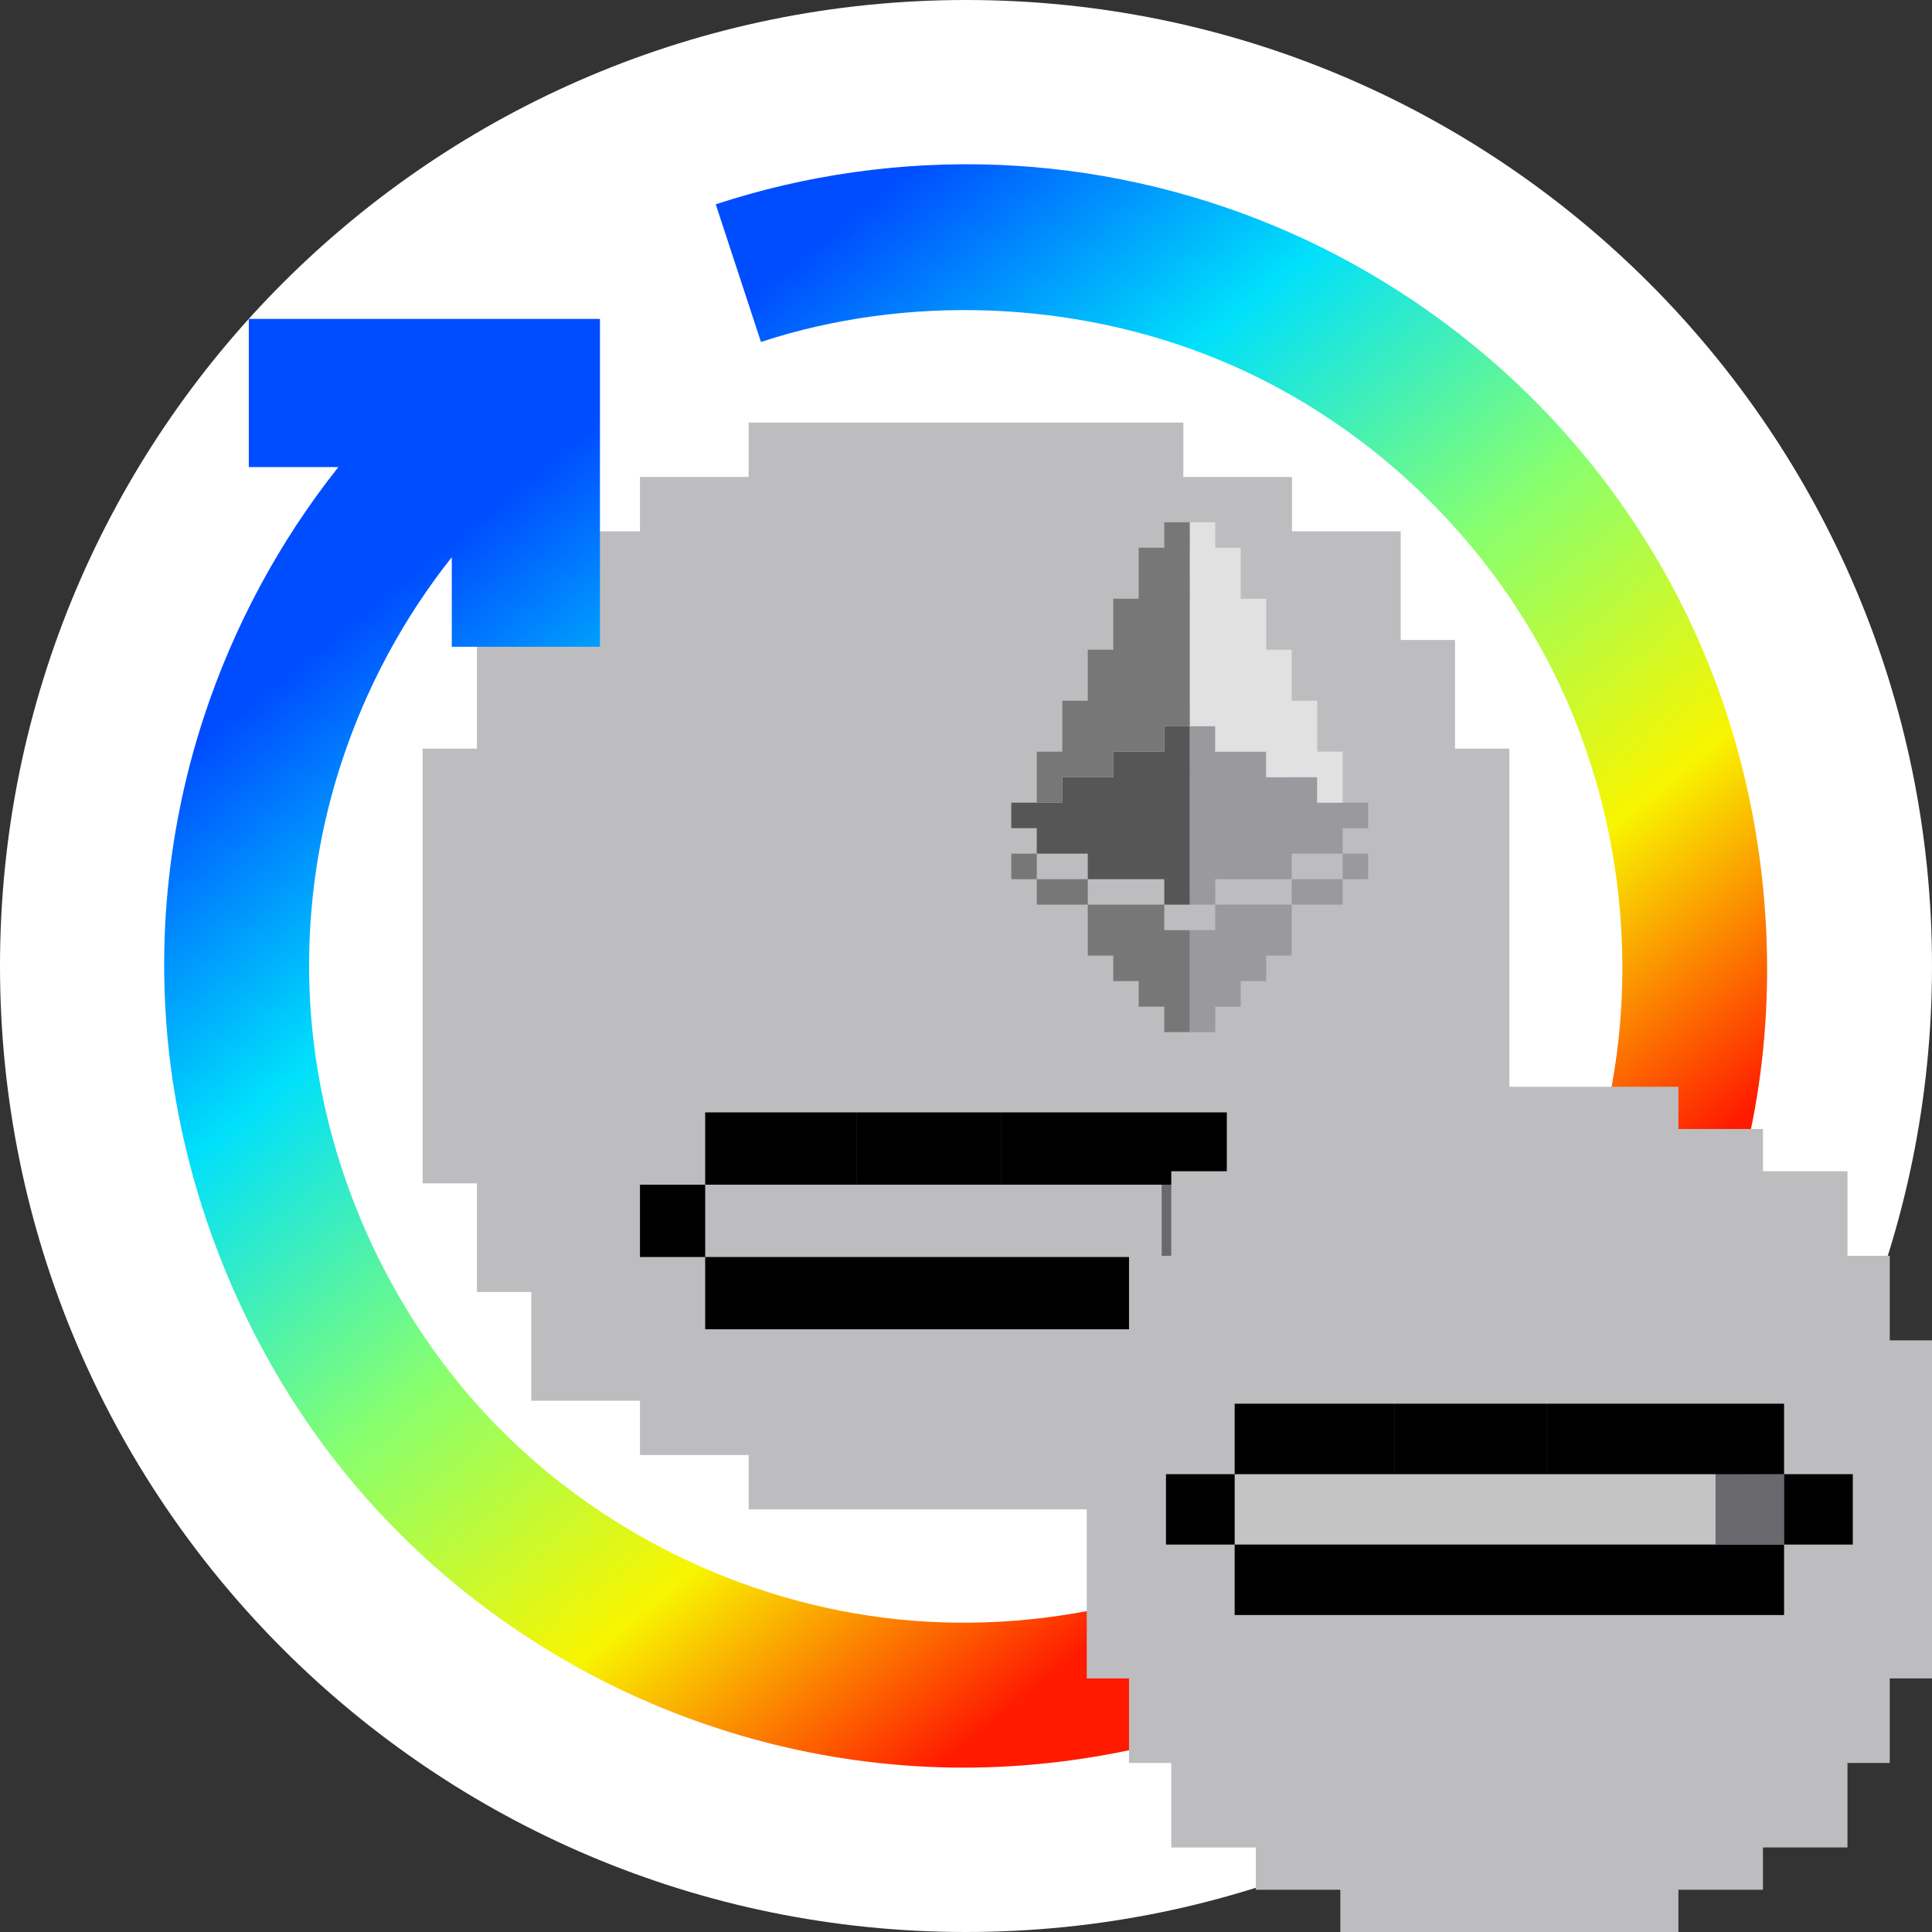 <svg width="32" height="32" viewBox="0 0 32 32" fill="none" xmlns="http://www.w3.org/2000/svg">
<rect x="0" y="0" width="32" height="32" fill="#333333" stroke="none"/>
<path d="M0 16C0 7.163 7.163 0 16 0V0C24.837 0 32 7.163 32 16V16C32 24.837 24.837 32 16 32V32C7.163 32 0 24.837 0 16V16Z" fill="white"/>
<g clip-path="url(#clip0_144_582744)">
<g clip-path="url(#clip1_144_582744)">
<path d="M19.6 7.9V7H12.4V7.9H10.6V8.8H8.8V10.6H7.9V12.4H7V19.6H7.9V21.4H8.8V23.2H10.6V24.1H12.4V25H19.6V24.1H21.4V23.2H23.2V21.4H24.1V19.6H25V12.4H24.1V10.6H23.2V8.8H21.4V7.9H19.6Z" fill="#BDBDBF"/>
<path d="M20.32 19.619L19.24 19.614V20.816H20.32V19.619Z" fill="#68686D"/>
<path d="M19.24 19.622H11.68V20.82H19.24V19.622Z" fill="#BDBDBF"/>
<path fill-rule="evenodd" clip-rule="evenodd" d="M20.32 18.425H16.585V19.622H20.32V20.82H17.781V22.017H20.32V20.82H21.4V19.622H20.32V18.425ZM17.781 20.82H14.191V22.017H17.781V20.82ZM11.68 20.82V19.622H10.6V20.82H11.68V22.017H14.191V20.82H11.68ZM16.585 18.425H14.19V19.622H16.584V18.425H16.585ZM14.191 18.425H11.68V19.622H14.191V18.425Z" fill="black"/>
<path fill-rule="evenodd" clip-rule="evenodd" d="M20.972 15.828V16.25L20.55 16.25V16.673H20.128V17.095H19.706V16.673V16.25V15.828V15.406H20.128V14.984H20.55L20.972 14.984H21.395V15.406V15.828H20.972ZM21.395 14.562V14.984H21.817H22.239V14.562H22.661V14.139H22.239V13.717H22.661V13.295H22.239H21.817V12.872H21.395L20.972 12.873V12.45H20.55H20.128V12.028H19.706V12.45V12.872V13.295V13.717V14.139V14.561V14.984L20.128 14.984V14.562H20.55H20.972H21.395ZM21.395 14.139H21.817H22.239V14.562H21.817H21.395V14.139Z" fill="#99999E"/>
<path fill-rule="evenodd" clip-rule="evenodd" d="M19.284 12.028V12.45H18.861H18.439V12.873H18.017L17.595 12.872V13.295L17.172 13.295L16.75 13.295V13.717H17.172V14.139L18.017 14.139L18.017 14.562L18.439 14.562H18.861H19.284L19.284 14.984H19.706L19.705 14.561V14.139V13.717L19.705 13.295V12.873H19.706L19.705 12.45V12.038L19.705 12.028H19.284ZM18.017 14.139L17.172 14.139H17.595L18.017 14.139Z" fill="#565656"/>
<path fill-rule="evenodd" clip-rule="evenodd" d="M20.55 9.917V9.494V9.072H20.128V8.65H19.706V9.072V9.494V9.917V10.339V10.761V11.184V11.606V12.028H20.128V12.45H20.55H20.972V12.873H21.395H21.817V13.295H22.239V12.873V12.45H21.817V12.028V11.606H21.395V11.184V10.761H20.972V10.339V9.917L20.55 9.917Z" fill="#E1E1E1"/>
<path fill-rule="evenodd" clip-rule="evenodd" d="M18.861 9.494V9.917L18.439 9.917V10.339V10.761L18.017 10.761V11.184L18.017 11.606L17.595 11.606V12.028V12.45H17.172V12.873V13.295H17.595V12.873H18.017H18.439V12.45L18.861 12.45H19.284L19.284 12.028H19.706L19.705 11.606V11.184V10.761V10.339V9.917L19.284 9.917L19.706 9.917L19.705 9.494V9.072L19.706 9.072L19.705 8.65H19.284V9.072H18.861V9.494ZM17.172 14.562H17.595L18.017 14.562V14.984L17.595 14.984H17.172V14.562ZM17.172 14.562H16.75V14.139H17.172V14.562ZM18.017 15.828V15.406V14.984V15.828ZM19.284 16.673H18.861V16.25L18.439 16.25V15.828H18.017V14.984H18.439L18.861 14.984H19.284V15.406H19.706V15.828V16.25V16.673L19.706 17.095H19.284V16.673Z" fill="#777777"/>
</g>
</g>
<path fill-rule="evenodd" clip-rule="evenodd" d="M11.855 3.384C13.345 2.894 14.938 2.67 16.516 2.73C18.095 2.791 19.658 3.136 21.113 3.744C22.569 4.352 23.915 5.223 25.068 6.298C26.592 7.719 27.775 9.498 28.485 11.487C29.195 13.476 29.432 15.676 29.158 17.771C28.884 19.866 28.1 21.855 26.914 23.566C25.728 25.277 24.14 26.708 22.275 27.7C20.41 28.692 18.267 29.244 16.154 29.276C14.042 29.308 11.96 28.82 10.095 27.895C8.231 26.97 6.584 25.606 5.333 23.904C4.082 22.201 3.227 20.159 2.888 18.075C2.549 15.991 2.725 13.865 3.375 11.881C3.866 10.382 4.628 8.964 5.605 7.736H4.121V5.282H9.937V10.713H7.483V9.229C6.683 10.236 6.059 11.397 5.657 12.626C5.124 14.251 4.981 15.995 5.257 17.697C5.599 19.814 6.589 21.865 8.067 23.446C9.834 25.336 12.3 26.554 14.866 26.821C17.432 27.087 20.099 26.403 22.218 24.929C24.336 23.454 25.905 21.19 26.542 18.69C27.179 16.189 26.884 13.452 25.735 11.142C24.587 8.832 22.584 6.948 20.189 5.959C17.795 4.969 15.008 4.874 12.604 5.664L11.855 3.384Z" fill="url(#paint0_linear_144_582744)"/>
<g clip-path="url(#clip2_144_582744)">
<path d="M27.8 18.7V18H22.2V18.7H20.8V19.4H19.4V20.8H18.7V22.2H18V27.8H18.7V29.2H19.4V30.6H20.8V31.3H22.2V32H27.8V31.3H29.2V30.6H30.6V29.2H31.3V27.8H32V22.2H31.3V20.8H30.6V19.4H29.2V18.7H27.8Z" fill="#BDBDBF"/>
<path d="M29.55 24.413L28.413 24.409V25.58H29.55V24.413Z" fill="#68686D"/>
<path d="M28.413 24.417H20.45V25.583H28.413V24.417Z" fill="#C4C4C4"/>
<path fill-rule="evenodd" clip-rule="evenodd" d="M29.55 23.25H25.616V24.417H29.55V25.583H26.876V26.75H29.55V25.583H30.688V24.417H29.55V23.25ZM26.876 25.583H23.095V26.75H26.876V25.583ZM20.45 25.583V24.417H19.312V25.583H20.45V26.75H23.095V25.583H20.45ZM25.616 23.25H23.094V24.417H25.615V23.25H25.616ZM23.095 23.25H20.45V24.417H23.095V23.25Z" fill="black"/>
</g>
<defs>
<linearGradient id="paint0_linear_144_582744" x1="2.044" y1="13.297" x2="15.222" y2="29.576" gradientUnits="userSpaceOnUse">
<stop stop-color="#004CFF"/>
<stop offset="0.252" stop-color="#00E0FB"/>
<stop offset="0.506" stop-color="#87FF70"/>
<stop offset="0.755" stop-color="#F8F500"/>
<stop offset="1" stop-color="#FF1A00"/>
</linearGradient>
<clipPath id="clip0_144_582744">
<rect width="18" height="18" fill="white" transform="translate(7 7)"/>
</clipPath>
<clipPath id="clip1_144_582744">
<rect width="18" height="18" fill="white" transform="translate(7 7)"/>
</clipPath>
<clipPath id="clip2_144_582744">
<rect width="14" height="14" fill="white" transform="translate(18 18)"/>
</clipPath>
</defs>
</svg>
